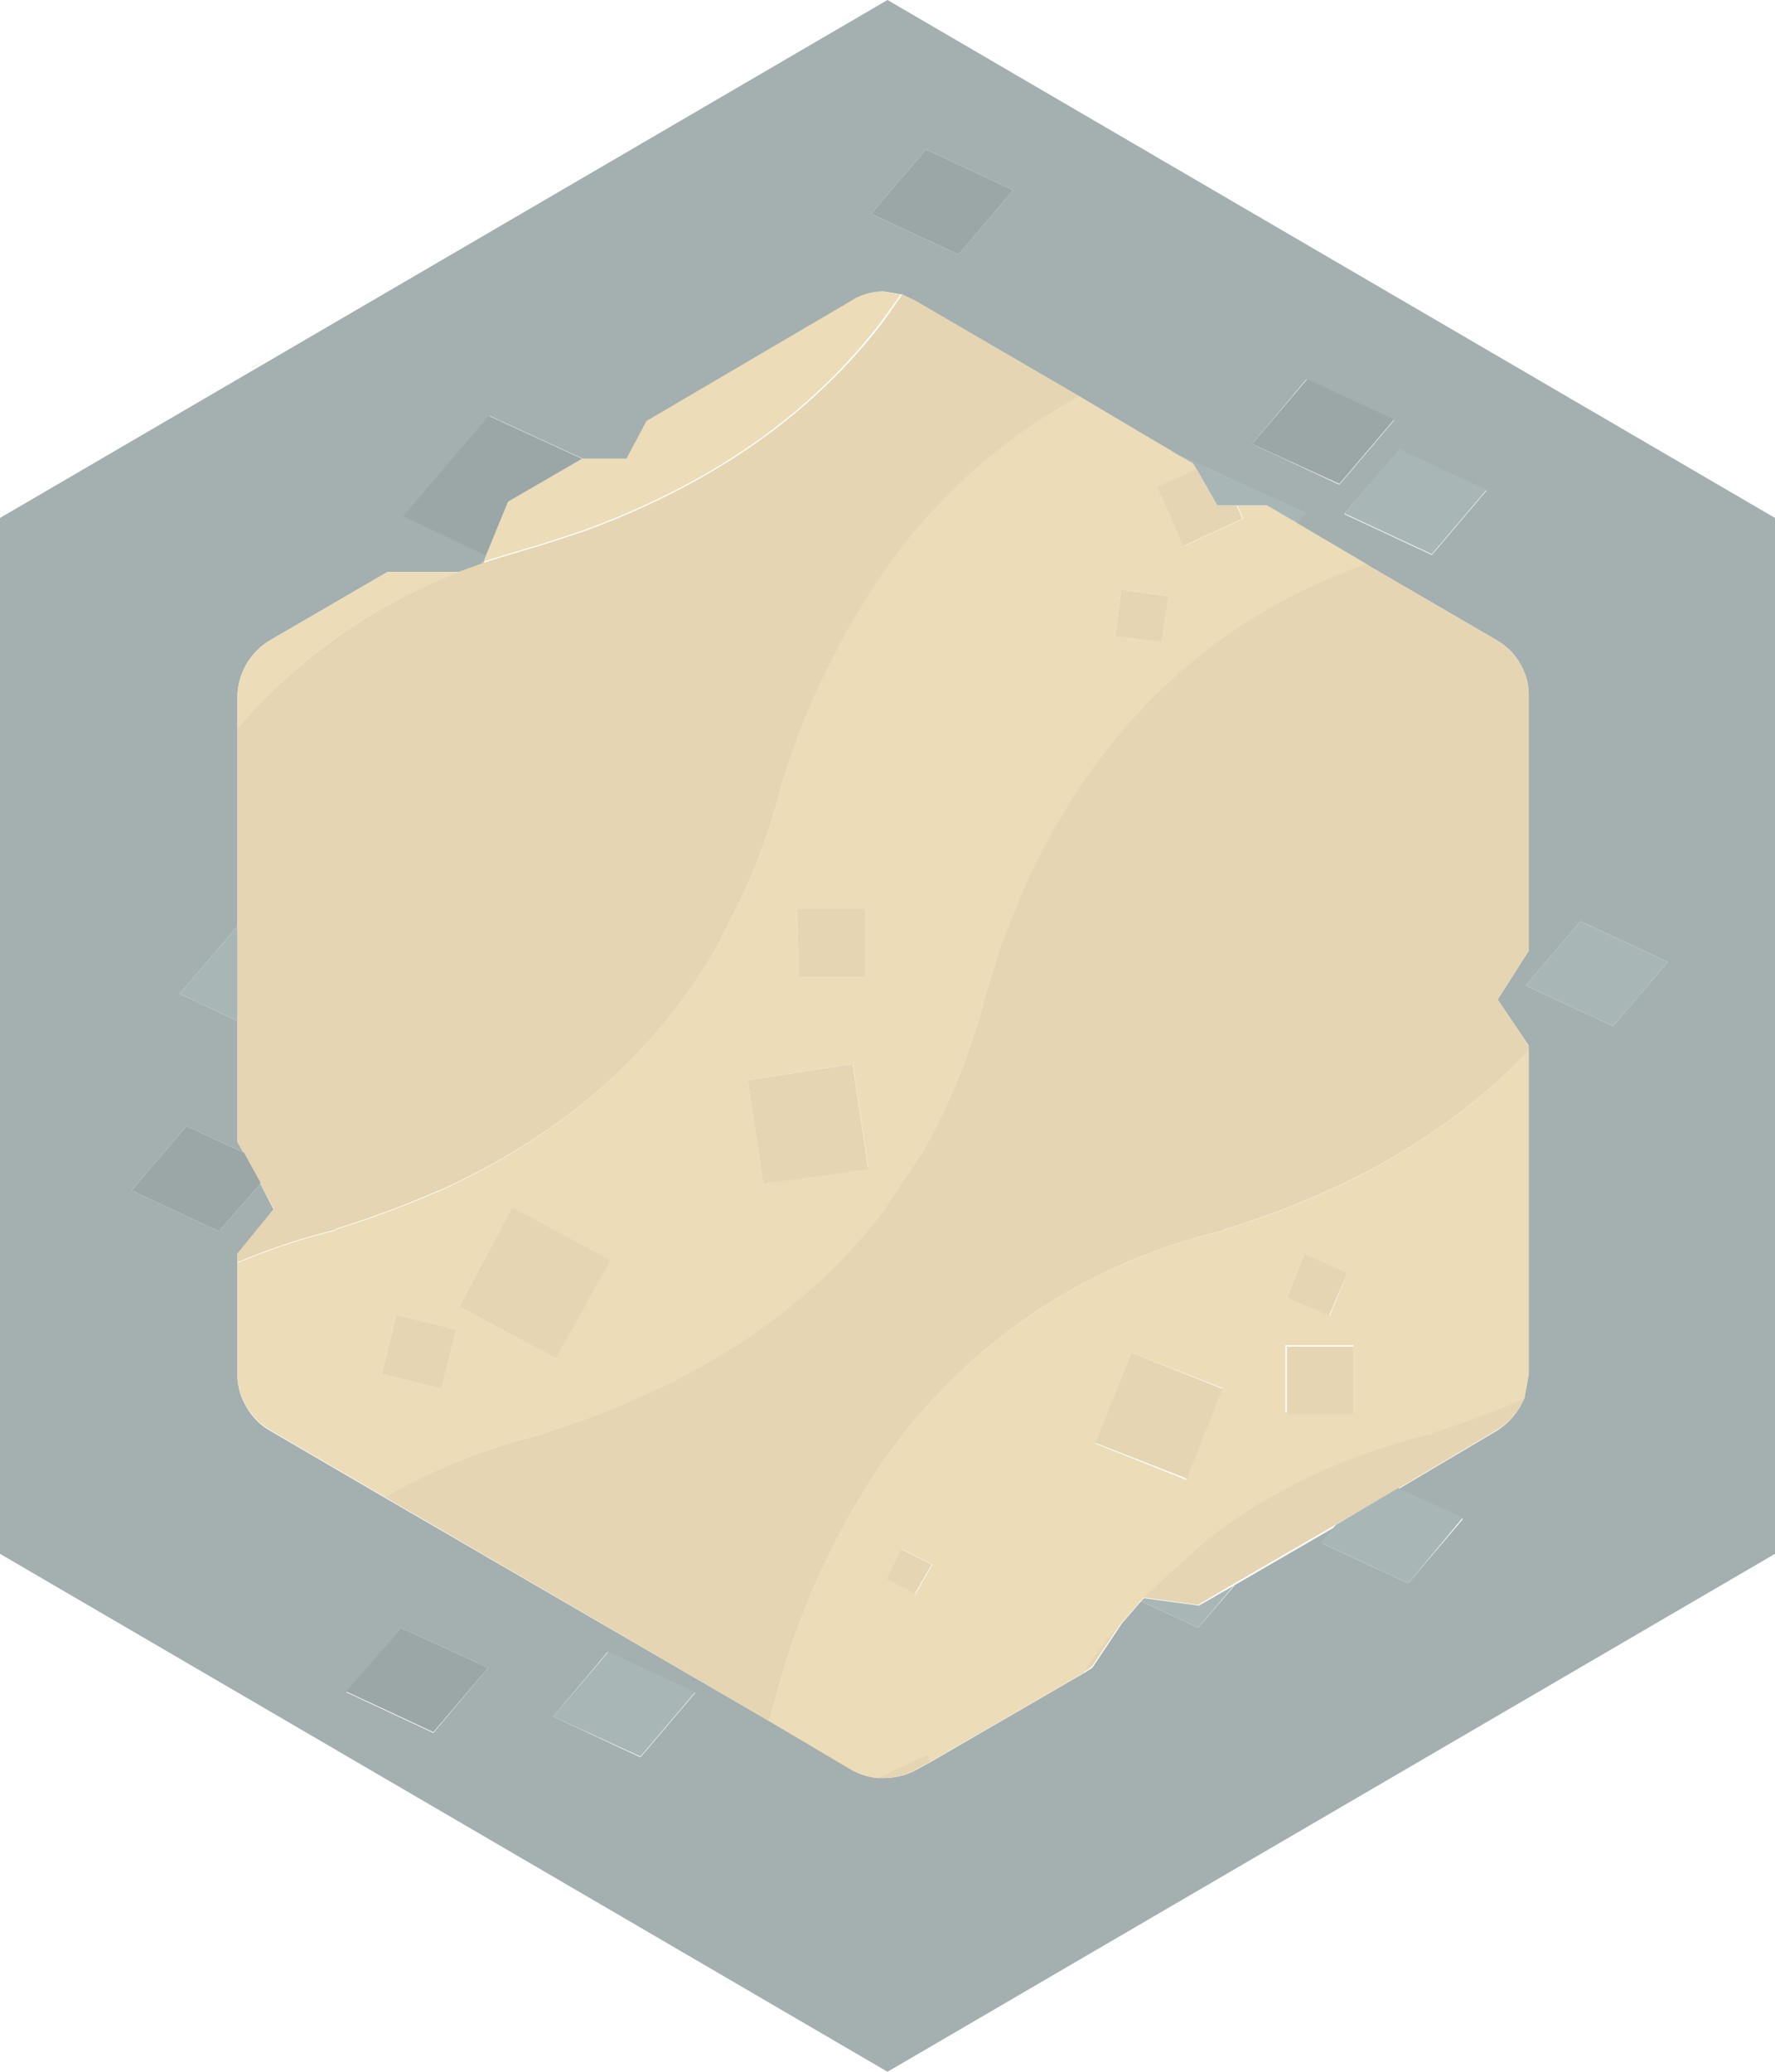 <svg xmlns="http://www.w3.org/2000/svg" viewBox="0 0 120 140"><defs><style>.cls-1{fill:#e0d1af;}.cls-2{fill:#a4afaf;}.cls-3{fill:#ecdcb8;}.cls-4{fill:#e5d5b2;}.cls-5{fill:#9ba6a6;}.cls-6{fill:#a9b6b6;}</style></defs><title>Asset 81</title><g id="Layer_2" data-name="Layer 2"><g id="Layer_1-2" data-name="Layer 1"><path class="cls-1" d="M17.05,24.85H17l1.05-.6-1,.6"/><path class="cls-2" d="M31,38.65H26.2l-8,4.65A4.54,4.54,0,0,0,16.05,47V62.6l-3.9,4.55L16.05,69v8.1l.45.8-3.9-1.8L8.9,80.45l5.9,2.75L17.6,80l.9,1.75-2.45,3v8.15a4.11,4.11,0,0,0,.6,2.15,4.18,4.18,0,0,0,1.55,1.6l7.8,4.55L52,116.3l5.6,3.3a4.54,4.54,0,0,0,1.75.55h.4a4.63,4.63,0,0,0,2.2-.55l1-.55,10.35-6,.55-.35,2-3,1.3-1.5L81,110l2.5-2.9,6.9-4-1,1.2L95.2,107l3.7-4.35-4.4-2,6.75-4A4.75,4.75,0,0,0,102.8,95l.25-.5.3-1.65V70.65l-2.1-3.1,2.1-3.3V47a4.07,4.07,0,0,0-.55-2.1,4.26,4.26,0,0,0-1.55-1.6L92.4,38.15l-4.75-2.8.6-.7-9-4.1L73,26.8,61.9,20.35,61,19.9l-1.25-.2a3.9,3.9,0,0,0-2.15.65l-13.8,8.1L42.4,31h-3l-6.3-2.9-5.8,6.8,5.6,2.65-.2.5-1.65.6M0,35,60,0l60,35v70L60,140,0,105V35m88.35-9.4L84.65,30l5.9,2.75,3.7-4.35-5.9-2.75m2.55,9.1,5.9,2.75,3.7-4.35-5.9-2.75L90.9,34.7m-32-20.25,5.9,2.75,3.7-4.35L62.6,10.1l-3.7,4.35m47.95,47.8-3.7,4.35,5.9,2.75,3.7-4.35-5.9-2.75M41.1,111.6,37.4,116l5.9,2.75,3.7-4.35-5.9-2.75m-11.8,5.45L33,112.7,27.1,110l-3.7,4.35,5.9,2.75"/><path class="cls-3" d="M16.05,49.2V47a4.54,4.54,0,0,1,2.15-3.7l8-4.65H31A37.87,37.87,0,0,0,16.05,49.2m16.6-11.15.2-.5,1.5-3.65,5-2.9h3l1.35-2.55,13.8-8.1a3.9,3.9,0,0,1,2.15-.65l1.25.2-1.3,1.8q-7.15,9.4-20.2,14.15l-2.75.9,0,0-3.35,1-.75.25M73,26.8l6.35,3.75,1.35.75.25.4-2.65,1.2,1.75,4,4-1.85-.4-.9h2l2.05,1.2,4.75,2.8q-15.75,5.6-23.15,21.9l-.4,1a48.2,48.2,0,0,0-1.95,5.15l-.25.75a43.55,43.55,0,0,1-4.4,11l-2.6,3.9q-7.84,10.35-22.95,15l0,.05-.4.1A41.27,41.27,0,0,0,26,101.15L18.2,96.6A4.18,4.18,0,0,1,16.65,95a4.11,4.11,0,0,1-.6-2.15v-7.5a42.48,42.48,0,0,1,6.65-2.2l-.05-.05a66.06,66.06,0,0,0,7-2.6l.05,0Q42.26,74.75,48.45,64l2-4a44.24,44.24,0,0,0,2.4-7,51.77,51.77,0,0,1,6.8-14.3A37.84,37.84,0,0,1,73,26.8M103.35,71v21.9l-.3,1.65a65.79,65.79,0,0,1-6.3,2.35l0,.05-.4.1a42.59,42.59,0,0,0-8.6,3.2l-1.85,1a33.32,33.32,0,0,0-4.45,3L77.3,108l-.2.2-1.3,1.5c-.9,1.07-1.75,2.18-2.55,3.35l-10.35,6-.2-.5-3.4,1.6a4.54,4.54,0,0,1-1.75-.55L52,116.3l.9-3.2a51.69,51.69,0,0,1,6.8-14.35L61,97A38.59,38.59,0,0,1,82.8,83.15l0-.05q12.94-4,20.6-12.15M26.8,88.85l-1,4,4.05,1,1-4-4.05-1m49-49L75.4,43l3.15.4L79,40.3l-3.2-.45M34.6,81.6l-3.55,6.7,6.55,3.5,3.6-6.65L34.6,81.6m23-9.7L50.55,73l1.05,7,7.1-1.1-1.05-7m.85-6V61.4H53.9L54,66H58.5M63,105.7l-2-1-1,2,1.9,1,1.15-2m25.15-21-1.2,3,2.9,1.2L91.1,86l-2.95-1.25M86.9,90.9l0,4.55H91.5V90.9H86.9m-6.7,9,2.45-6.1L76.5,91.4l-2.45,6.15L80.2,100"/><path class="cls-4" d="M31,38.65l1.65-.6.75-.25,3.35-1,0,0,2.75-.9q13-4.76,20.2-14.15L61,19.9l.95.45L73,26.8a37.84,37.84,0,0,0-13.3,11.9A51.77,51.77,0,0,0,52.85,53a44.24,44.24,0,0,1-2.4,7l-2,4Q42.26,74.76,29.7,80.45l-.05,0a66.06,66.06,0,0,1-7,2.6l.05.05a42.48,42.48,0,0,0-6.65,2.2V84.7l2.45-3L17.6,80l-1.1-2-.45-.8V49.2A37.87,37.87,0,0,1,31,38.65m61.4-.5,8.85,5.15a4.26,4.26,0,0,1,1.55,1.6,4.07,4.07,0,0,1,.55,2.1V64.25l-2.1,3.3,2.1,3.1V71Q95.7,79.1,82.75,83.1l0,.05A38.59,38.59,0,0,0,61,97l-1.3,1.75a51.69,51.69,0,0,0-6.8,14.35l-.9,3.2L26,101.15A41.27,41.27,0,0,1,36.35,97l.4-.1,0-.05q15.11-4.69,22.95-15l2.6-3.9a43.55,43.55,0,0,0,4.4-11l.25-.75A48.2,48.2,0,0,1,68.85,61l.4-1q7.4-16.3,23.15-21.9M103.05,94.5l-.25.5a4.75,4.75,0,0,1-1.55,1.6l-6.75,4L90.35,103l-6.9,4L81,108.45l-3.7-.5,4.2-3.8a33.32,33.32,0,0,1,4.45-3l1.85-1A42.59,42.59,0,0,1,96.4,97l.4-.1,0-.05a65.79,65.79,0,0,0,6.3-2.35M75.8,109.65l-2,3-.55.35c.8-1.17,1.65-2.28,2.55-3.35m-12.9,9.4-1,.55a4.63,4.63,0,0,1-2.2.55h-.4l3.4-1.6.2.5M26.8,88.85l4.05,1-1,4-4.05-1,1-4m56.8-54.7.4.9L80,36.9l-1.75-4,2.65-1.2,1.4,2.45h1.3m-7.8,5.7,3.2.45-.45,3.1L75.4,43l.4-3.15M58.5,66H54L53.9,61.4h4.6V66m-.85,6,1.05,7L51.6,80l-1.05-7,7.1-1.1m-23,9.7,6.6,3.55L37.6,91.8l-6.55-3.5,3.55-6.7M63,105.7l-1.15,2-1.9-1,1-2,2,1m25.15-21L91.1,86l-1.25,2.9L87,87.7l1.2-3m-8,15.2-6.15-2.4L76.5,91.4l6.15,2.45L80.2,100m6.7-9h4.6v4.55H87l0-4.55"/><path class="cls-5" d="M32.85,37.55l-5.6-2.65,5.8-6.8,6.3,2.9-5,2.9-1.5,3.65M17.6,80,14.8,83.2,8.9,80.45l3.7-4.35,3.9,1.8,1.1,2M88.35,25.6l5.9,2.75-3.7,4.35L84.65,30l3.7-4.35M58.9,14.45l3.7-4.35,5.9,2.75L64.8,17.2l-5.9-2.75M29.3,117.05l-5.9-2.75L27.1,110,33,112.7l-3.7,4.35"/><path class="cls-6" d="M79.3,30.55l9,4.1-.6.7-2.05-1.2H82.3L80.9,31.7l-.25-.4-1.35-.75m15.2,70,4.4,2L95.2,107l-5.9-2.75,1-1.2,4.15-2.45m-11,6.5L81,110l-3.85-1.8.2-.2,3.7.5,2.45-1.4M16.05,69l-3.9-1.85,3.9-4.55V69M90.9,34.7l3.7-4.35,5.9,2.75-3.7,4.35L90.9,34.7m15.95,27.55,5.9,2.75-3.7,4.35-5.9-2.75,3.7-4.35M41.1,111.6l5.9,2.75-3.7,4.35L37.4,116l3.7-4.35"/></g></g></svg>